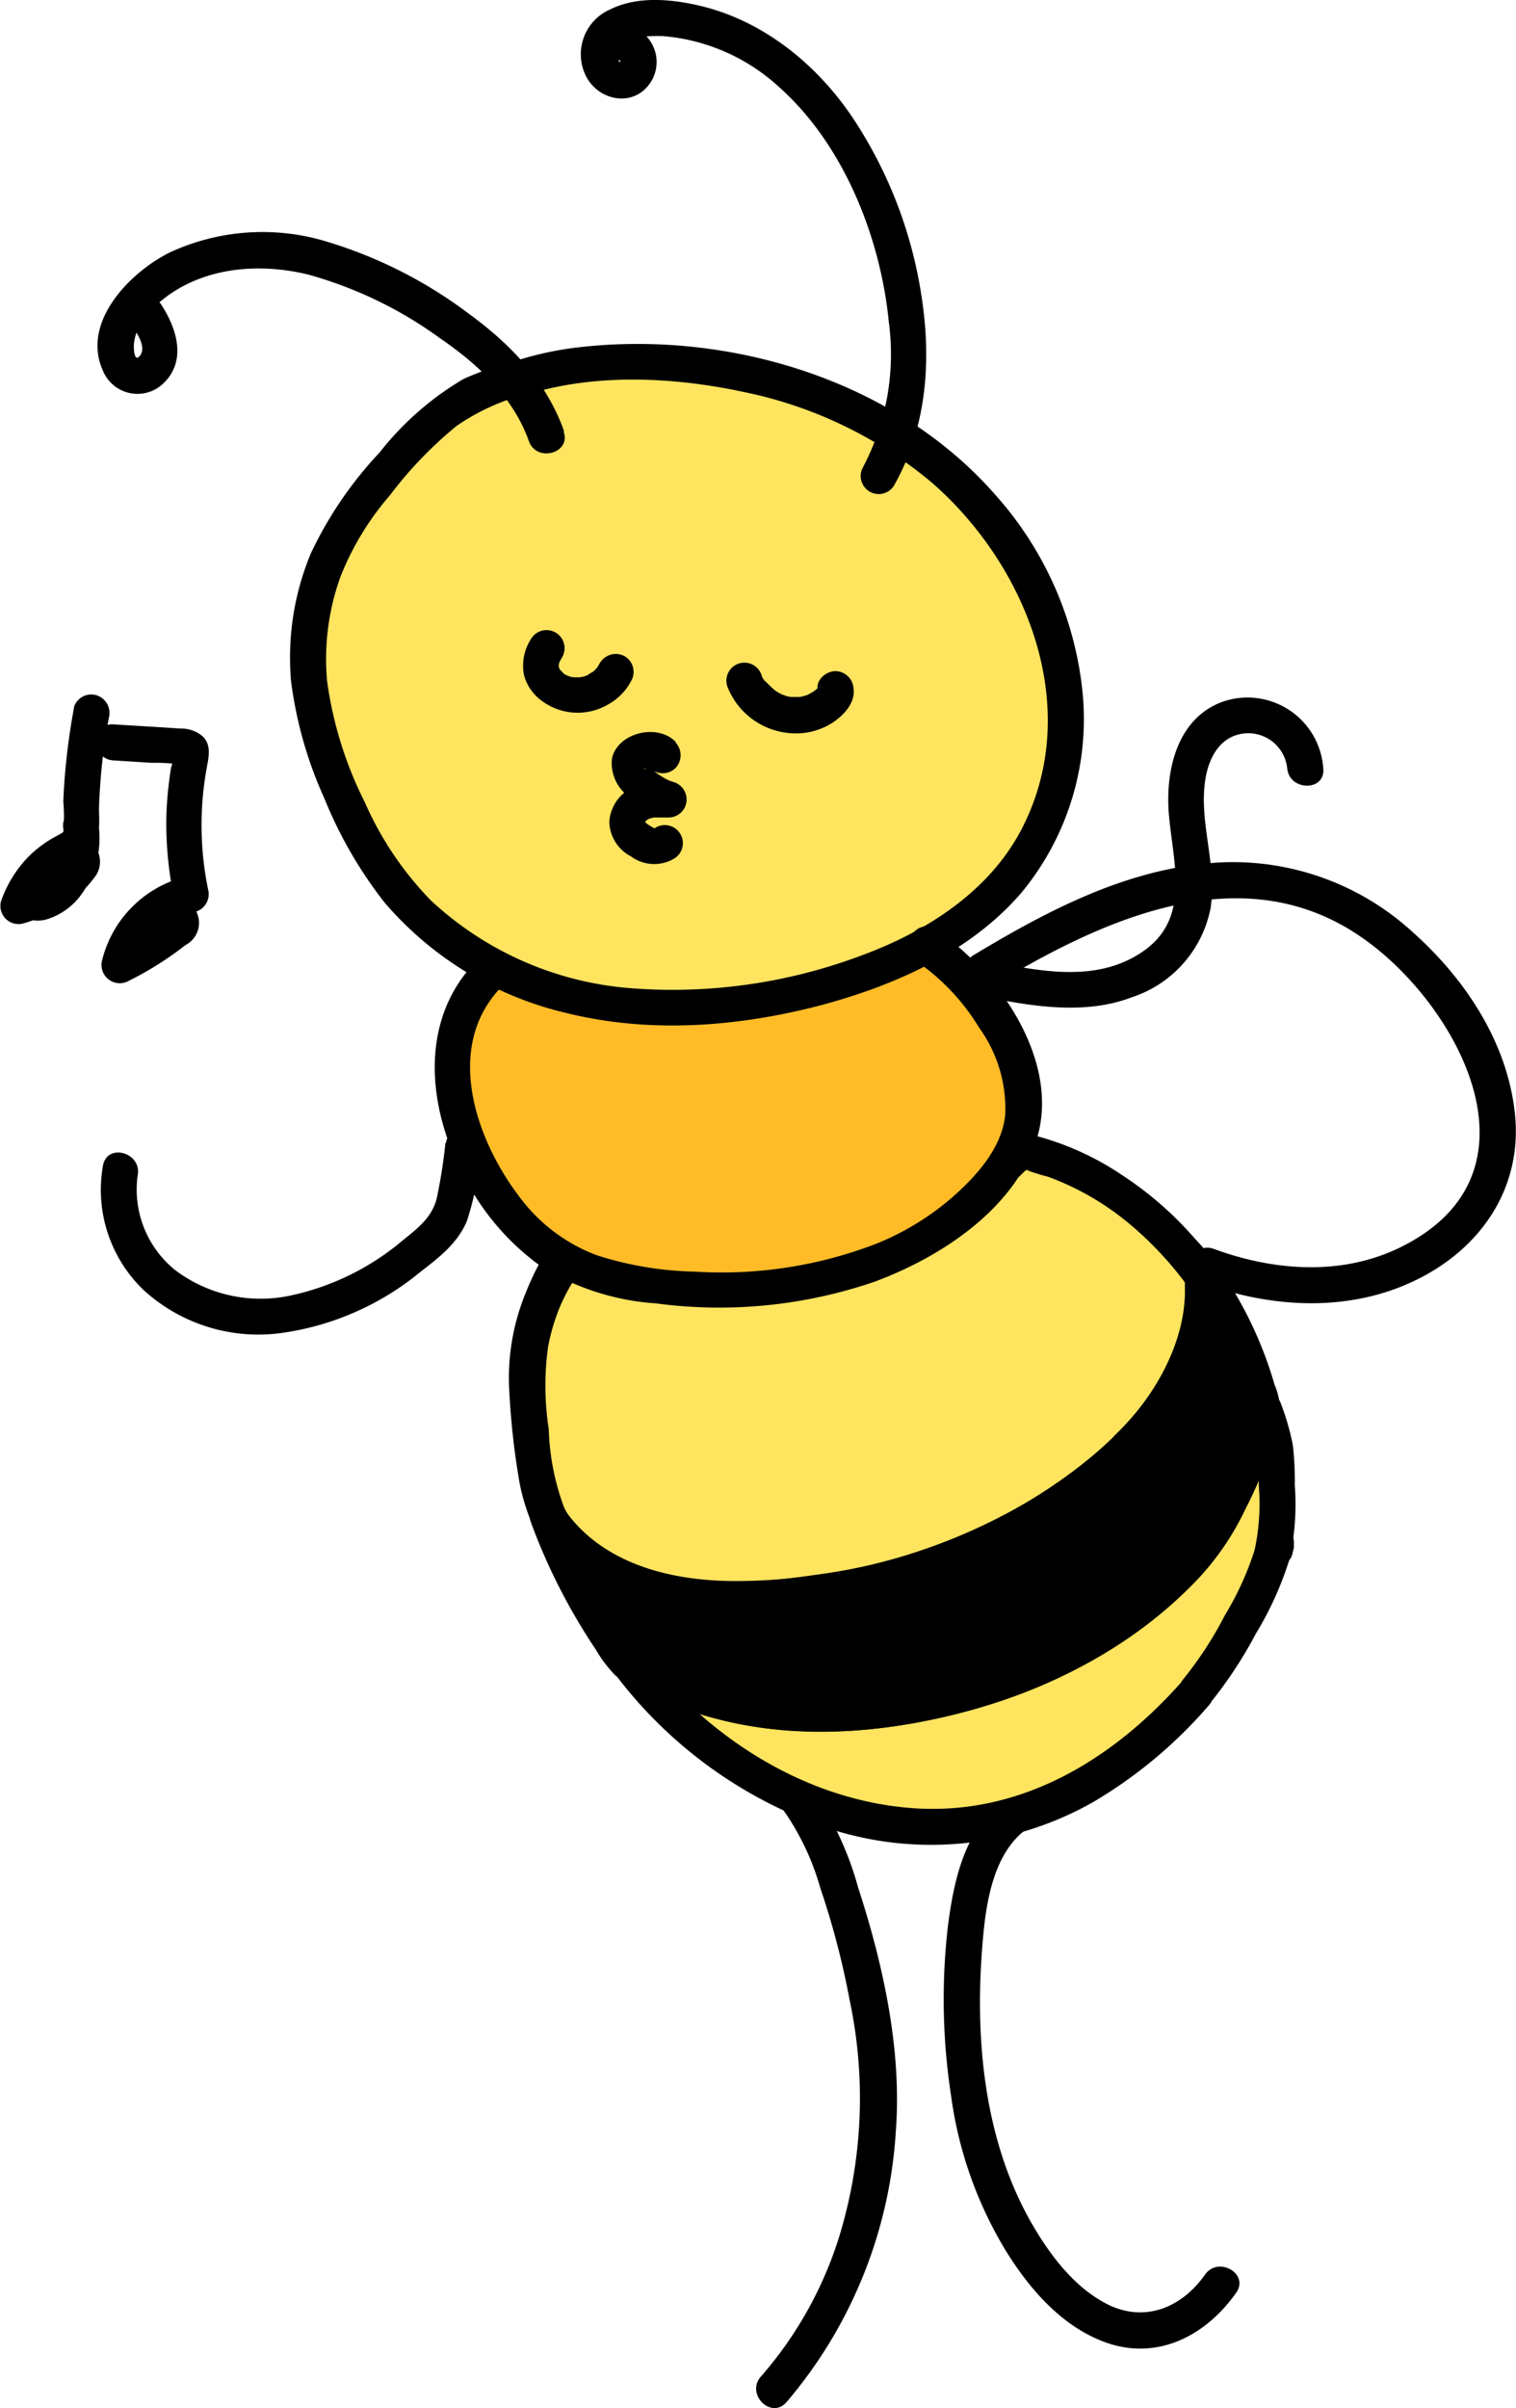 <svg xmlns="http://www.w3.org/2000/svg" viewBox="0 0 126.17 200.36"><defs><style>.cls-1{fill:#ffe45f;}.cls-2{fill:#ffbc27;}</style></defs><g id="Layer_2" data-name="Layer 2"><g id="Layer_1-2" data-name="Layer 1"><path class="cls-1" d="M94,120.46c-8.42,7.86-17.65,11.35-29.12,12.45A28.28,28.28,0,0,1,53.53,132a15,15,0,0,1-7.85-5.69c-.18-.49-.36-1-.53-1.48-.72-2.09-1-6-1.2-8.21a17.38,17.38,0,0,1,3.36-12.09,1.11,1.11,0,0,1,.46-.4c.36-.12.72.18,1,.42,2,1.63,4.71,1.88,7.26,2.06,4.21.29,8.51.58,12.62-.41,6.24-1.51,11.41-5.79,16-10.26l.71-.16a26.19,26.19,0,0,1,14.76,10.49C100.54,109.93,98.71,116.08,94,120.46Z"/><path d="M93,119.4A45.77,45.77,0,0,1,68.11,131c-5.12.76-10.82,1.2-15.67-1-2-.92-4.57-2.51-5.51-4.62a20.36,20.36,0,0,1-1.26-6.46,23.69,23.69,0,0,1-.06-6.83,16.67,16.67,0,0,1,1-3.38,16.45,16.45,0,0,1,.84-1.68c.14-.23.28-.47.43-.7s.23-.35.34-.52q.4-.42-.51-.18c0,.17,1.3.92,1.41,1a10.82,10.82,0,0,0,1.56.68,15.86,15.86,0,0,0,3.41.68,69.93,69.93,0,0,0,8,.44,27.24,27.24,0,0,0,15-4.34A48.08,48.08,0,0,0,83,99.57l1.23-1.11.75-.71c.07-.07.68-.66.3-.38s.09,0,.24-.05c.42,0-.16.05-.17,0a15.18,15.18,0,0,0,1.84.58,22.76,22.76,0,0,1,6.77,3.9,28,28,0,0,1,2.79,2.66c.49.53.95,1.07,1.39,1.63.16.2.33.41.47.62l0-.21c0,.17,0,.33,0,.49.17,4.6-2.54,9.29-5.76,12.37-1.4,1.33.72,3.45,2.12,2.12a21.31,21.31,0,0,0,6.56-12.88,8.26,8.26,0,0,0,0-2.53c-.25-1.18-1.56-2.4-2.34-3.3a29.12,29.12,0,0,0-5.81-5,23.77,23.77,0,0,0-7.31-3.3c-2.41-.58-4,1.84-5.58,3.25-4.27,3.74-9.18,6.89-14.94,7.53a53.3,53.3,0,0,1-9.62-.1,21.35,21.35,0,0,1-3.64-.48,7.3,7.3,0,0,1-1.59-.55c-.7-.34-1.24-.93-1.93-1.24-2.64-1.19-4.33,3-5.09,4.87A18.68,18.68,0,0,0,42.4,116a63.14,63.14,0,0,0,.84,7.38,17.5,17.5,0,0,0,.93,3.15,9.28,9.28,0,0,0,2.5,3.21c4.43,4.06,10.58,5.09,16.39,4.77a55.62,55.62,0,0,0,17.25-3.61,47.32,47.32,0,0,0,14.77-9.42C96.5,120.2,94.38,118.08,93,119.4Z"/><path class="cls-1" d="M106.09,128.52c0,.1,0,.21-.08.31,0-.17.08-.35.11-.52Z"/><path d="M104.64,128.12c0,.11,0,.21-.07.31l2.89.8c0-.17.07-.35.11-.52l-2.9-.8c0,.17,0,.34-.07.51l.06-.39s0,.06,0,.09a1.11,1.11,0,0,0,0,.6,1,1,0,0,0,.17.56,1.31,1.31,0,0,0,.39.42,1,1,0,0,0,.51.26l.4.06a1.48,1.48,0,0,0,.76-.21l.3-.23a1.57,1.57,0,0,0,.38-.66,5,5,0,0,0,.08-.54l0,.39a.13.13,0,0,1,0-.06,1.73,1.73,0,0,0-.16-1.16,1.18,1.18,0,0,0-.38-.42,1.26,1.26,0,0,0-.51-.27l-.4,0a1.57,1.57,0,0,0-.76.2l-.3.24a1.49,1.49,0,0,0-.39.66c0,.18-.07.35-.1.52a1,1,0,0,0,0,.6,1.12,1.12,0,0,0,.18.56,1.18,1.18,0,0,0,.38.42,1.26,1.26,0,0,0,.51.27l.4.05a1.54,1.54,0,0,0,.76-.2l.3-.24a1.39,1.39,0,0,0,.39-.66c0-.1.05-.21.07-.31a1,1,0,0,0,0-.6,1.12,1.12,0,0,0-.18-.56,1.18,1.18,0,0,0-.38-.42,1.26,1.26,0,0,0-.51-.27l-.4,0a1.57,1.57,0,0,0-.76.2l-.3.24A1.44,1.44,0,0,0,104.64,128.12Z"/><path class="cls-1" d="M99.56,140.82c-4.4,5.08-10.53,9.58-17.14,10.8a29,29,0,0,1-19.48-3.77,36.75,36.75,0,0,1-10.77-9.57,31.72,31.72,0,0,0,21.12,4.1,45.6,45.6,0,0,0,17.63-5.9c3-1.9,8.47-5.65,10.88-10.46a35.24,35.24,0,0,0,3.34-8.77,14,14,0,0,1,1.08,4.37,43.94,43.94,0,0,1-.1,6.69c0,.17-.07.35-.11.52-.64,2.95-2.41,5.64-3.84,8.3A20.19,20.19,0,0,1,99.56,140.82Z"/><path d="M98.5,139.76C92.72,146.36,85,151.09,76,150.45s-17.13-5.91-22.54-12.93l-2.06,2c8.46,5.21,18.45,5.48,27.88,3.18,7.66-1.87,15.07-5.61,20.52-11.43a22.6,22.6,0,0,0,3.9-5.81,33,33,0,0,0,2.88-7.86H103.7a20.24,20.24,0,0,1,.93,3,21.45,21.45,0,0,1,.13,3,18,18,0,0,1-.35,5.39,25.17,25.17,0,0,1-2.47,5.41,31.15,31.15,0,0,1-3.44,5.29c-1.24,1.46.87,3.59,2.13,2.12a35.66,35.66,0,0,0,3.9-5.9,27.64,27.64,0,0,0,2.77-6.12,20.74,20.74,0,0,0,.46-6.19,26.75,26.75,0,0,0-.16-3.35,20.89,20.89,0,0,0-1-3.47c-.44-1.28-2.58-1.55-2.89,0a27.82,27.82,0,0,1-2.22,6.39,21.71,21.71,0,0,1-3,5.12,35.08,35.08,0,0,1-8.07,6.69,37.29,37.29,0,0,1-10,4.32A42.79,42.79,0,0,1,67,141.19a29,29,0,0,1-14-4.21c-1.2-.73-3,.83-2,2.06A37.14,37.14,0,0,0,69,152.15a27.35,27.35,0,0,0,22-2.22,38.54,38.54,0,0,0,9.62-8.05C101.89,140.43,99.78,138.3,98.5,139.76Z"/><path d="M90.92,136.48a45.6,45.6,0,0,1-17.63,5.9,31.72,31.72,0,0,1-21.12-4.1,47.08,47.08,0,0,1-6.49-11.93A15,15,0,0,0,53.53,132a28.28,28.28,0,0,0,11.37.87c11.47-1.1,20.7-4.59,29.12-12.45,4.69-4.38,6.52-10.53,6.15-14.15a30.5,30.5,0,0,1,4.62,9.8c.11.39.23.77.35,1.14A35.24,35.24,0,0,1,101.8,126C99.39,130.83,93.92,134.58,90.92,136.48Z"/><path d="M90.16,135.18a38.17,38.17,0,0,1-10.22,4.3,41.56,41.56,0,0,1-13.62,1.67,28.57,28.57,0,0,1-12.49-3.63c-1.67-1-2.77-3.44-3.7-5.09a49.43,49.43,0,0,1-3-6.48l-2.74,1.16c6.31,9.18,19,8.18,28.55,6.07a47.13,47.13,0,0,0,13.09-5,37.91,37.91,0,0,0,11.2-9.08c2.75-3.51,4.84-8.29,4.44-12.84l-2.79.76a29.83,29.83,0,0,1,4.23,8.6,5.55,5.55,0,0,1,.41,2,9.16,9.16,0,0,1-.61,2.08,38.94,38.94,0,0,1-2,4.61c-2.32,4.76-6.38,8-10.78,10.81-1.62,1-.12,3.63,1.52,2.59,5-3.2,9.51-7,12.12-12.44a44.19,44.19,0,0,0,2-4.77,19.62,19.62,0,0,0,.74-2.7,5.34,5.34,0,0,0-.43-2.57,32.74,32.74,0,0,0-4.65-9.74c-.77-1.1-2.94-.86-2.8.76.72,8.26-6.5,14.66-12.86,18.57a48.25,48.25,0,0,1-24.59,6.73c-5.31,0-11.07-1.4-14.24-6-.9-1.31-3.39-.54-2.74,1.15a49.77,49.77,0,0,0,5.37,10.53,11.06,11.06,0,0,0,1.65,2.18,11.79,11.79,0,0,0,2.54,1.44,31.11,31.11,0,0,0,5.26,2c7.46,2.12,15.33,1.33,22.68-.85a39.94,39.94,0,0,0,9.94-4.32C93.31,136.75,91.81,134.15,90.16,135.18Z"/><path class="cls-2" d="M39.86,82.61a3.51,3.51,0,0,1,1.35-.83,4.34,4.34,0,0,1,1.83,0c8.38,1.1,16.34,3.29,24.5,1.11,3.52-.94,6.25-3.53,9.87-3.92,0,0,6.76,7.91,7,11.79a12,12,0,0,1-4.77,10.12c-2.43,1.79-5.32,4.38-8.24,5.13-2.14.55-4.15,1-6.28,1.55s-4.47-.63-6.63-.44a20.54,20.54,0,0,1-20-11.58C36.58,91.3,36.43,85.72,39.86,82.61Z"/><path class="cls-1" d="M25.71,56.52A21,21,0,0,1,30.06,41.8c3.23-4.12,7.38-9.36,12.56-10.14C47.1,30,52.9,29.91,57.79,30.45a39.5,39.5,0,0,1,17.78,6.3A30.37,30.37,0,0,1,87.22,51.42c2.46,6.87,1.86,15-2.53,20.85a22.57,22.57,0,0,1-6.07,5.45,38.52,38.52,0,0,1-11.57,4.69,41.66,41.66,0,0,1-18.31.7A27.31,27.31,0,0,1,33.06,74a33.6,33.6,0,0,1-4.61-7.93A31.37,31.37,0,0,1,25.71,56.52Z"/><path d="M27.21,56.52A20.19,20.19,0,0,1,28.33,48a23.56,23.56,0,0,1,4.13-6.8A33.53,33.53,0,0,1,38,35.44a18.18,18.18,0,0,1,6.56-2.82c5.53-1.55,11.79-1.2,17.36,0A35.36,35.36,0,0,1,77.5,40.11c8,6.93,12.77,18.94,7.46,29-2.75,5.18-8,8.47-13.37,10.43a44.69,44.69,0,0,1-18.88,2.7,27.49,27.49,0,0,1-16.87-7.34,27.51,27.51,0,0,1-5.46-8.11,32.05,32.05,0,0,1-3.17-10.22c-.19-1.91-3.19-1.93-3,0A34,34,0,0,0,27,66.44a35.81,35.81,0,0,0,5,8.65A28.46,28.46,0,0,0,47.19,84.3c6.93,1.71,14.27,1.14,21.13-.66C74.47,82,80.76,79.21,85,74.29a22.66,22.66,0,0,0,5.09-16.75A29,29,0,0,0,82.86,41.2c-8.37-9.6-22.25-13.75-34.71-12.3A27.17,27.17,0,0,0,43,30a27.58,27.58,0,0,0-4.4,1.52,24.92,24.92,0,0,0-7,6.12A32.46,32.46,0,0,0,25.89,46a22.47,22.47,0,0,0-1.68,10.5C24.37,58.43,27.37,58.44,27.21,56.52Z"/><path d="M68,57.35c0,.08,0,.26,0,0s0,0,0,0c.17-.42.06-.17,0-.07s0-.09.08-.09-.19.2-.2.21-.25.23-.08.08-.09.06-.11.07l-.24.14c-.07,0-.18.13-.26.13l.15-.05-.17.06a5.5,5.5,0,0,1-.58.16c-.14,0-.27,0-.06,0l-.38,0h-.42l.11,0a1.77,1.77,0,0,1-.54-.13l-.25-.09c-.18-.06.26.14,0,0s-.29-.15-.43-.24l-.19-.14c-.16-.09.24.22,0,0s-.54-.5-.79-.77,0-.07,0,.06c0,0-.1-.15-.12-.19a2.12,2.12,0,0,1-.11-.21c-.15-.26.1.29,0,0a1.5,1.5,0,1,0-2.89.8A6.1,6.1,0,0,0,65.73,61a5.62,5.62,0,0,0,3.53-.85c.91-.59,1.92-1.62,1.78-2.81a1.54,1.54,0,0,0-1.5-1.5c-.74,0-1.6.66-1.5,1.5Z"/><path d="M49.92,55.16a3.38,3.38,0,0,1-.24.41c-.14.23.25-.27.06-.07l-.19.21-.2.19-.07.05c-.12.1-.08.07.11-.08a3.94,3.94,0,0,0-.51.32c-.12.06-.35.08,0,0l-.25.09-.31.07c-.12,0-.06,0,.17,0l-.18,0a5.61,5.61,0,0,1-.58,0h.12l-.18,0-.25-.06-.24-.09c-.28-.09.33.17,0,0-.16-.07-.29-.18-.44-.26.36.19.18.13.08,0l-.21-.21c-.17-.18.21.31.06.09a1,1,0,0,0-.11-.17c0-.06-.17-.38-.06-.11s0,0,0-.11,0-.21,0,.11a.81.81,0,0,0,0-.22c0-.16,0-.11,0,.16a.94.94,0,0,1,0-.16l.07-.25c.08-.3-.16.3,0,0l.21-.38a1.5,1.5,0,1,0-2.59-1.52,4.1,4.1,0,0,0-.58,3,3.88,3.88,0,0,0,1.45,2.12,5,5,0,0,0,5.47.37,4.8,4.8,0,0,0,2-2,1.54,1.54,0,0,0,.15-1.15,1.51,1.51,0,0,0-.68-.9,1.53,1.53,0,0,0-2.06.54Z"/><path d="M56.28,61.78c-1.47-1.63-4.88-.86-5.35,1.34a3.43,3.43,0,0,0,1.51,3.23A8.8,8.8,0,0,0,55.3,68L55.7,65a6.57,6.57,0,0,0-3.22.6,3.43,3.43,0,0,0-1.77,2.8,3.34,3.34,0,0,0,1.81,2.86,3.25,3.25,0,0,0,3.57.19,1.5,1.5,0,1,0-1.52-2.59l-.22.13a.46.46,0,0,1,.3-.08,1,1,0,0,1-.24,0c.21,0,.22,0,.05,0s-.15,0,0,0l-.17-.08-.38-.24c-.15-.1-.14-.1,0,0a1.19,1.19,0,0,1-.18-.15l-.15-.16c.11.16.13.17,0,0l.06.16c0-.16,0-.13,0,.1a.67.67,0,0,1,0-.2c0,.23,0,.27,0,.1s0-.13,0,.07a1.14,1.14,0,0,1,.1-.19c.14-.27-.2.17,0,0l.16-.15c-.17.12-.19.14-.05.05l.2-.11c-.16.07-.17.07,0,0l.36-.09c.18,0,.17,0,0,0l.25,0c.34,0,.68,0,1,0a1.5,1.5,0,0,0,1.47-1.3,1.52,1.52,0,0,0-1.07-1.65l-.47-.16c.35.14-.14-.08-.2-.11-.25-.14-.49-.3-.73-.46s-.13-.09,0,0l-.19-.16a8.67,8.67,0,0,1-.7-.7c.11.14.12.14,0,0l0,0a.43.43,0,0,1,0,.23c0,.22,0,.25,0,.09a.47.47,0,0,1-.18.3l.15-.15c-.16.12-.17.14,0,0-.18.07-.22.09-.1,0l.25-.08.12,0c.16,0,.11,0-.14,0a2.22,2.22,0,0,0,.37,0c-.24,0-.28,0-.12,0s.12,0-.1-.06a.7.7,0,0,1,.17.09c-.18-.14-.21-.15-.09,0a1.5,1.5,0,0,0,2.12,0,1.54,1.54,0,0,0,0-2.12Z"/><path d="M74.4,40.41c2.74-4.84,3.14-10.44,2.28-15.85A36.72,36.72,0,0,0,70.86,9.64c-3-4.4-7.47-8-12.78-9.2C55.74-.09,53-.32,50.79.78a4.07,4.07,0,0,0-2.1,5.39c1,2.24,4.1,2.88,5.51.6a3.13,3.13,0,0,0-3.73-4.56c-1.81.65-1,3.55.79,2.89.61-.22.27,0,.31.14-.06-.2-.34-.62-.24-1C51.67,2.92,54.09,3,55.12,3a16.24,16.24,0,0,1,9.76,4.28c5.34,4.77,8.4,12.47,9.09,19.5A20.14,20.14,0,0,1,71.81,38.9a1.5,1.5,0,0,0,2.59,1.51Z"/><path d="M46.94,35.86c-1.45-4.08-4.38-7.16-7.82-9.68a37.7,37.7,0,0,0-12.07-6.12A18.37,18.37,0,0,0,14.14,21c-3.31,1.64-7.38,5.78-5.59,9.81A3.11,3.11,0,0,0,13.49,32c2.08-1.86,1.27-4.59-.05-6.62-1-1.62-3.64-.12-2.59,1.51.41.63,1.46,2,.75,2.76-.38.41-.46-.39-.46-.81,0-1.82,1.73-3.52,3.13-4.45,3.32-2.22,7.56-2.47,11.36-1.55a34.11,34.11,0,0,1,11,5.31c3.13,2.14,6.09,4.89,7.39,8.56.64,1.8,3.54,1,2.89-.8Z"/><path d="M37.07,95.11a43.39,43.39,0,0,1-.74,4.68c-.43,1.54-1.56,2.41-2.77,3.38a21.4,21.4,0,0,1-9.45,4.64,11.81,11.81,0,0,1-9.53-2.13,8.61,8.61,0,0,1-3.12-7.9c.35-1.89-2.54-2.7-2.89-.8a11.56,11.56,0,0,0,3.36,10.34,14.16,14.16,0,0,0,11.36,3.61A23.18,23.18,0,0,0,35,105.82c1.55-1.2,3.11-2.39,3.87-4.26A25.09,25.09,0,0,0,40,95.91c.31-1.89-2.58-2.7-2.89-.8Z"/><path d="M82.5,82.09c9.12-5.52,20.75-11,30.73-4.16,7.56,5.14,15.17,18.31,5,24.9C113,106.23,106.7,106,101,103.91c-1.82-.65-2.6,2.25-.79,2.89,5.74,2.07,12.18,2.41,17.75-.35,5.37-2.66,8.76-7.69,8.12-13.78-.62-5.91-4.11-11.18-8.46-15.07a22.15,22.15,0,0,0-16.71-5.8c-7.28.56-13.79,4-19.93,7.7-1.65,1-.14,3.6,1.51,2.59Z"/><path d="M81.51,82.86c4.15.82,8.63,1.67,12.71.11a9.77,9.77,0,0,0,6.52-7.35c.62-3.72-1.1-7.42-.36-11.12.32-1.57,1.18-3.1,2.88-3.43a3.26,3.26,0,0,1,3.87,2.87c.19,1.9,3.19,1.92,3,0a6.32,6.32,0,0,0-8.41-5.54C98,59.78,97,64,97.27,67.63c.31,4,1.88,8.63-2,11.43s-8.75,1.74-13,.91c-1.88-.37-2.69,2.52-.79,2.89Z"/><path d="M76.3,80a18.08,18.08,0,0,1,5.19,5.51,11.52,11.52,0,0,1,2.17,7.27c-.3,2.79-2.43,5.11-4.46,6.89a22.49,22.49,0,0,1-6.31,3.83,35.77,35.77,0,0,1-15,2.31,28.54,28.54,0,0,1-8.26-1.38,14.25,14.25,0,0,1-6.46-4.93C39.51,94.66,36.94,87,41.77,82.08c1.35-1.38-.77-3.5-2.12-2.12-5,5.1-4,12.75-.73,18.49a20.73,20.73,0,0,0,6.22,7,20.82,20.82,0,0,0,9.47,3,39.82,39.82,0,0,0,18.22-1.82c5.36-2,11.28-5.82,13.31-11.43,2.39-6.61-3-14.41-8.33-17.88C76.19,76.3,74.68,78.9,76.3,80Z"/><path d="M82.94,150.35c-2.82,2.41-3.62,6.54-4.06,10a52.94,52.94,0,0,0,.27,14,33.48,33.48,0,0,0,4.52,12.86c1.91,3.1,4.51,6.17,8,7.56,4.43,1.78,8.61-.31,11.21-4,1.12-1.58-1.48-3.08-2.59-1.51-1.89,2.68-4.89,4-8,2.53-2.76-1.35-4.79-4-6.31-6.59-4-6.83-4.84-15.17-4.25-22.95.24-3.24.71-7.54,3.36-9.79,1.47-1.26-.66-3.37-2.12-2.13Z"/><path d="M65.37,150.86a21.41,21.41,0,0,1,2.9,6.23,67.93,67.93,0,0,1,2.46,9.42,39.3,39.3,0,0,1-.94,19.76,32.26,32.26,0,0,1-6.47,11.48c-1.27,1.45.85,3.58,2.13,2.13a38.33,38.33,0,0,0,9.11-22.61c.5-6.73-1.06-13.83-3.14-20.21a26.28,26.28,0,0,0-3.93-8.32c-1.2-1.51-3.31.63-2.12,2.12Z"/><path d="M6.16,58.88c-.32,1.72-.56,3.45-.72,5.18-.08.88-.14,1.76-.17,2.65a15,15,0,0,1,0,2.51c0,.18.08,0,0,0a1,1,0,0,1-.29.19c-.26.15-.54.29-.8.45a9.56,9.56,0,0,0-1.75,1.36A10,10,0,0,0,.08,75a1.51,1.51,0,0,0,1.84,1.84A10.15,10.15,0,0,0,7.44,73c1-1.24-.85-2.76-2.05-2A6.88,6.88,0,0,0,2.7,73.82a1.56,1.56,0,0,0,.24,1.82,1.51,1.51,0,0,0,1.82.23A11.8,11.8,0,0,0,8,72.82a2.13,2.13,0,0,0-1.29-3.19c-1.35-.3-2.58.6-3.5,1.48a7.25,7.25,0,0,0-2.07,3.18C.7,76,2.4,76.92,3.87,76.5a5.59,5.59,0,0,0,2.74-1.86,8,8,0,0,0,1.53-6.39,1.5,1.5,0,0,0-1.84-1,1.52,1.52,0,0,0-1,1.84A5,5,0,0,1,4.8,72,3.7,3.7,0,0,1,4,73.1a2.46,2.46,0,0,1-.58.39l-.2.08c-.26.13-.37,0-.07.05l.66.39-.12-.13.44,1.06c0-.35.72-1.2,1-1.53a6,6,0,0,1,.65-.59,2.15,2.15,0,0,0,.37-.24s0,0,0,0a2,2,0,0,1-.77-.53v-.8c-.06.32-.59.71-.85,1a13.16,13.16,0,0,1-1.27,1.08l2.05,2A4.15,4.15,0,0,1,6.9,73.57l-2.05-2a6.91,6.91,0,0,1-3.72,2.42L3,75.79a6.6,6.6,0,0,1,2.16-2.94C6.3,72,7.79,71.59,8.14,70a13.69,13.69,0,0,0,.1-2.48c0-.88.07-1.76.13-2.64a49.93,49.93,0,0,1,.69-5.16A1.54,1.54,0,0,0,8,57.84a1.52,1.52,0,0,0-1.85,1Z"/><path d="M9.46,63.27l3.15.2a15.77,15.77,0,0,1,2.75.19l-.67-.39.14.11-.38-.66c.09.3-.19,1-.24,1.3-.07.48-.14,1-.19,1.45a27.59,27.59,0,0,0-.18,3.15,31,31,0,0,0,.65,6.15l1-1.84a9.53,9.53,0,0,0-7,7,1.52,1.52,0,0,0,2.21,1.69,27.82,27.82,0,0,0,4.76-3,2.07,2.07,0,0,0-1-3.9c-1.6,0-3.38,1.88-2.81,3.47.74,2.07,3.79,1,3.21-1.08a1.52,1.52,0,0,0-1.45-1.1h-.09a1.5,1.5,0,0,0,0,3h.09L12,78l0,.08v-.8l0-.14.54-.54-.11,0H14l-.11,0,.54.54-.09-.19.2.76,0-.22-.21.76a.85.85,0,0,1,.17-.31c.41-.34.16-.47-.75-.4l-.2-.75V77l.21-.75a3.14,3.14,0,0,1-.89.68c-.4.28-.82.56-1.24.82a27.88,27.88,0,0,1-2.46,1.35l2.21,1.69a6.53,6.53,0,0,1,4.94-4.94,1.53,1.53,0,0,0,1-1.84,26.52,26.52,0,0,1-.1-10.2c.16-.87.37-1.81-.33-2.52A2.72,2.72,0,0,0,15,60.62c-1.85-.13-3.7-.23-5.56-.35s-1.92,2.88,0,3Z"/></g></g></svg>